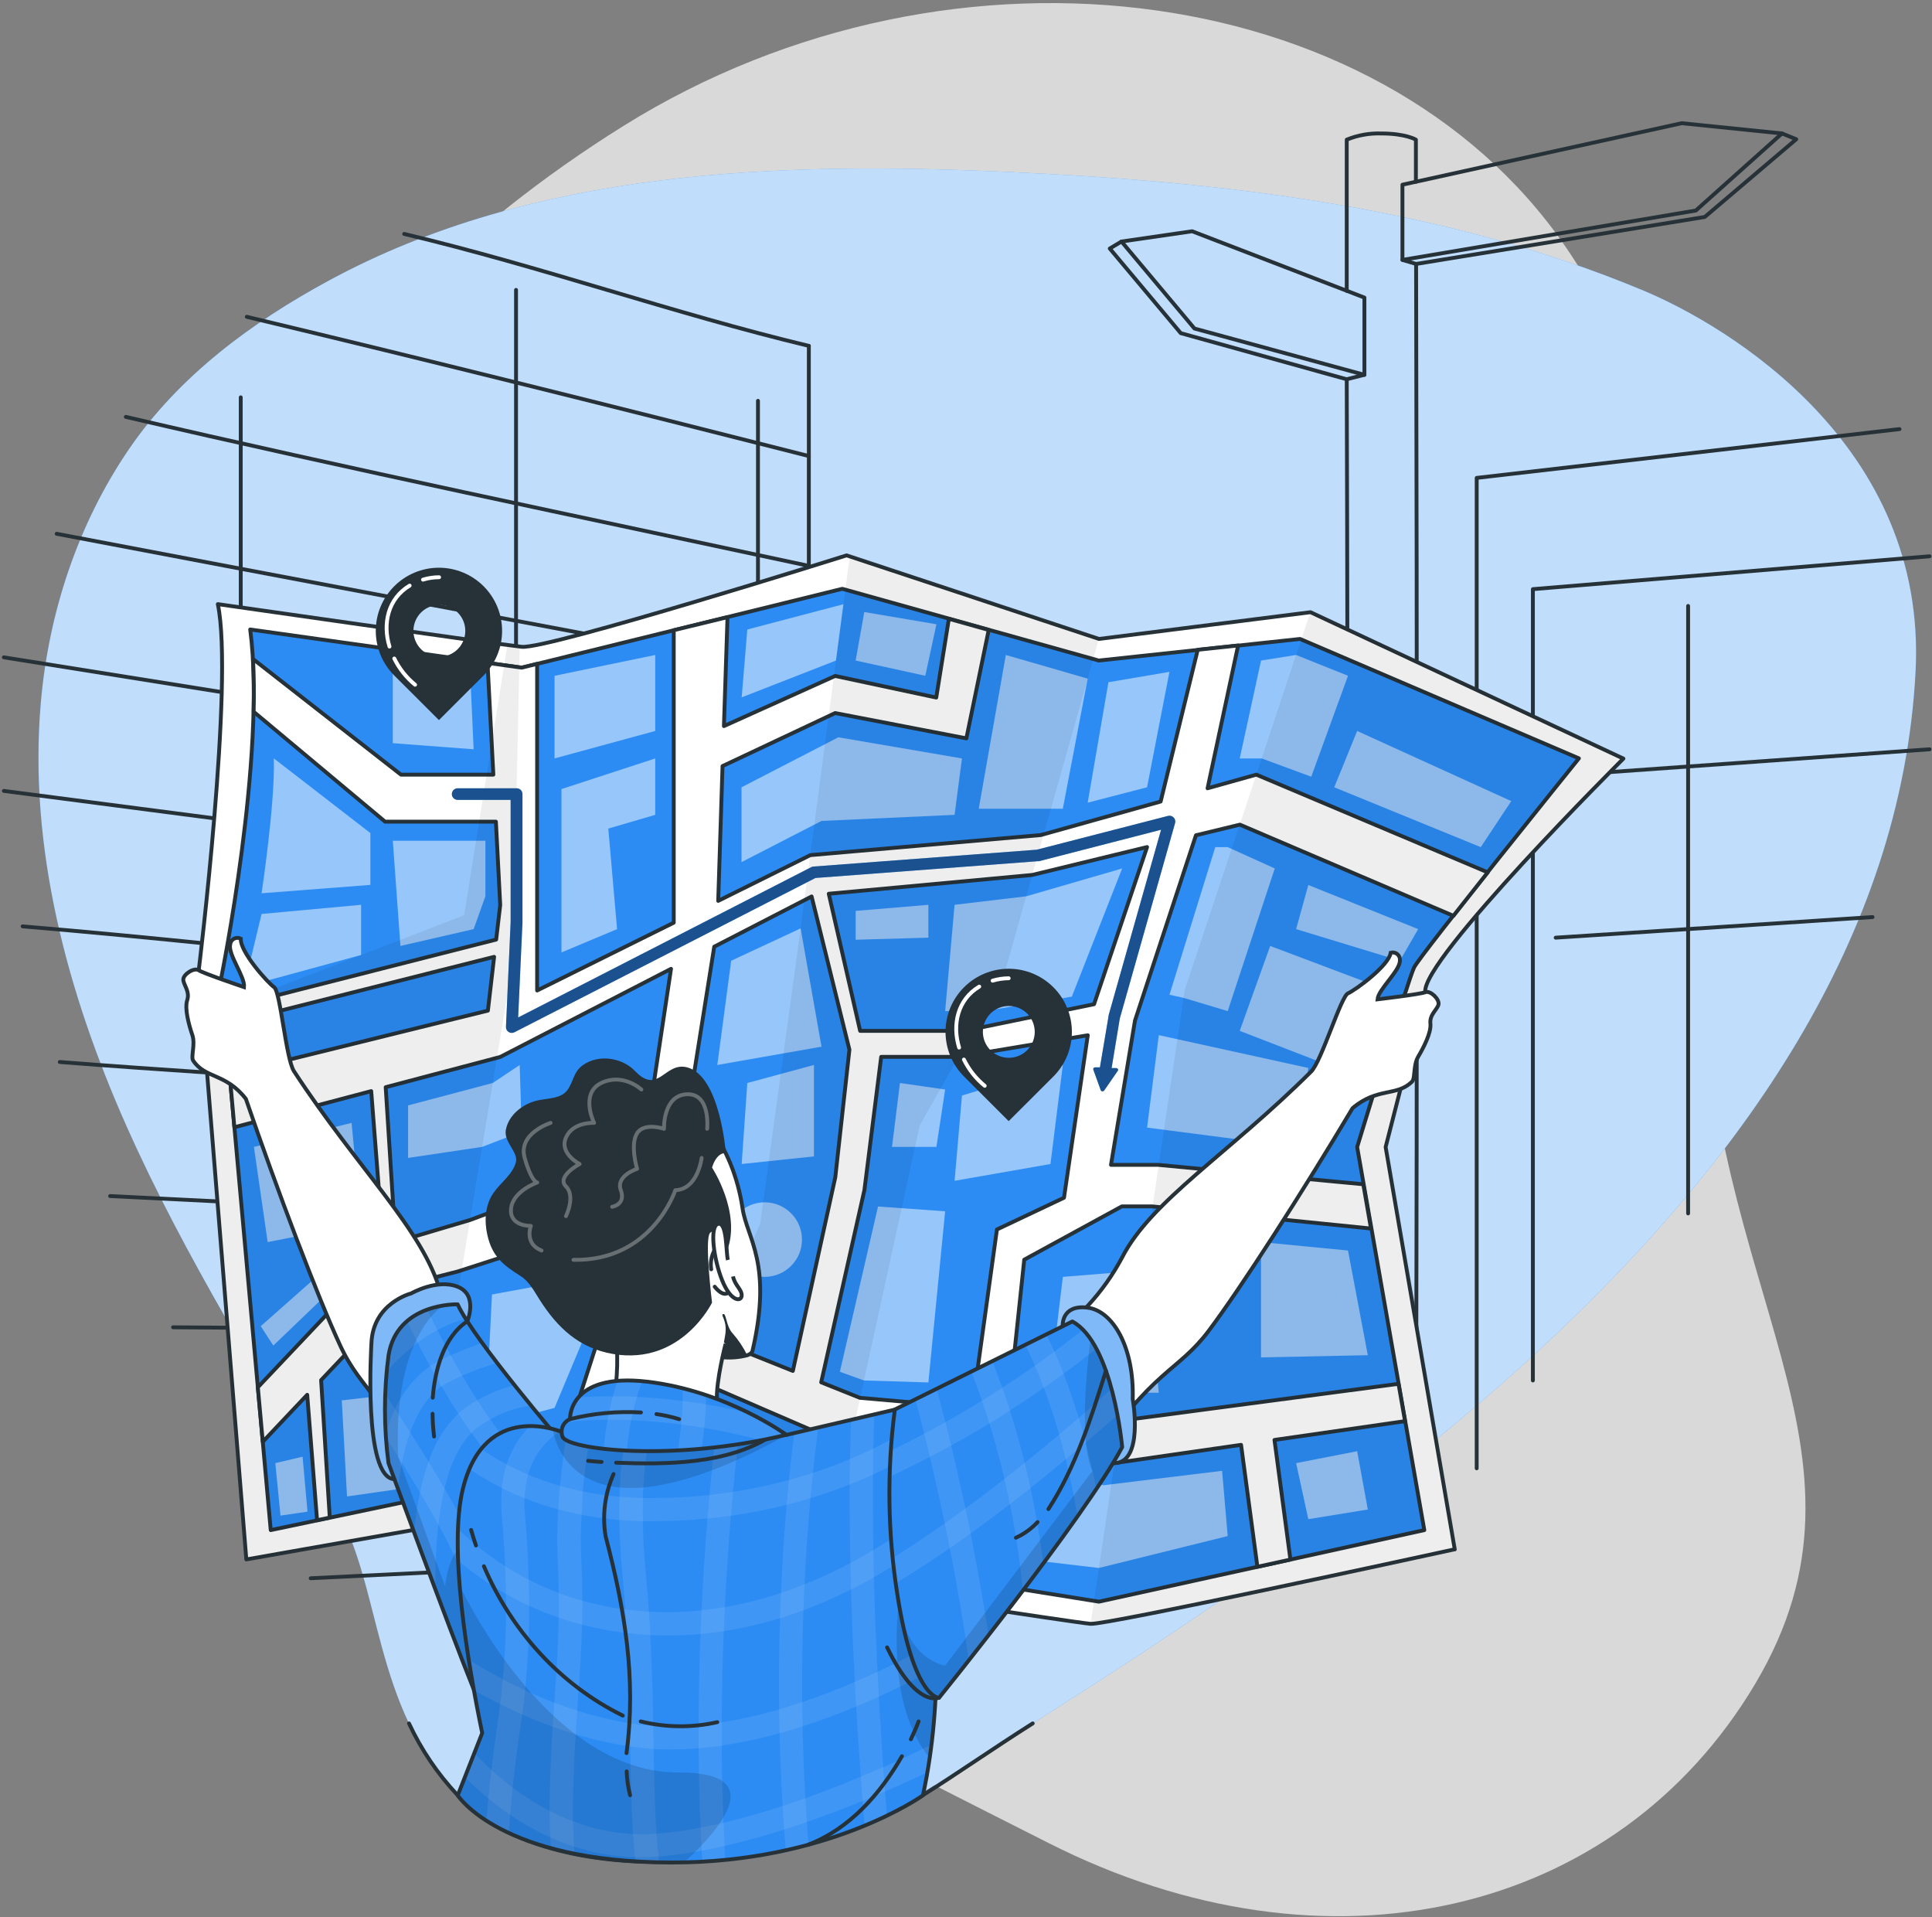 <svg width="501" height="497" viewBox="0 0 501 497" fill="none" xmlns="http://www.w3.org/2000/svg">
<rect x="0" y="0" width="501" height="497" fill="#808080" stroke="none"/>
<path opacity="0.7" d="M52.475 155.282C52.475 155.282 21.229 235.896 65.139 317.07C109.049 398.244 199.491 441.127 271.879 477.795C344.266 514.464 419.433 496.605 455.151 436.547C490.868 376.49 441.881 333.619 441.814 247.977C441.747 162.335 454.646 139.663 408.192 67.311C361.738 -5.04 247.862 -21.062 161.745 32.602C75.629 86.267 52.475 155.282 52.475 155.282Z" fill="white"/>
<path d="M118.676 465.423C145.125 493.313 210.06 483.102 238.179 465.423C329.473 408.03 489.501 312.513 496.741 174.125C499.823 115.299 447.911 84.419 426.214 75.35C374.201 53.596 317.044 47.057 260.582 44.538C201.666 41.907 138.423 43.956 85.402 72.674C65.307 83.524 46.344 97.508 33.367 116.553C20.176 135.901 12.588 158.932 10.582 182.187C7.332 219.695 17.43 257.304 32.705 291.721C47.981 326.139 68.356 358.016 87.049 390.698C99.243 412.027 96.418 441.91 118.676 465.423Z" fill="#2C8CF4"/>
<path opacity="0.7" d="M118.676 465.423C145.125 493.313 210.06 483.102 238.179 465.423C329.473 408.03 489.501 312.513 496.741 174.125C499.823 115.299 447.911 84.419 426.214 75.35C374.201 53.596 317.044 47.057 260.582 44.538C201.666 41.907 138.423 43.956 85.402 72.674C65.307 83.524 46.344 97.508 33.367 116.553C20.176 135.901 12.588 158.932 10.582 182.187C7.332 219.695 17.43 257.304 32.705 291.721C47.981 326.139 68.356 358.016 87.049 390.698C99.243 412.027 96.418 441.91 118.676 465.423Z" fill="white"/>
<path d="M349.231 398.547C349.545 301.855 349.545 194.369 349.231 98.326" stroke="#263238" stroke-linecap="round" stroke-linejoin="round"/>
<path d="M367.219 68.431C367.476 175.335 367.476 269.385 367.219 376.255" stroke="#263238" stroke-linecap="round" stroke-linejoin="round"/>
<path d="M349.231 75.395V36.208C352.073 35.046 355.129 34.5 358.197 34.606C364.54 34.606 367.163 36.208 367.163 36.208V47.113" stroke="#263238" stroke-linecap="round" stroke-linejoin="round"/>
<path d="M462.099 34.596L465.798 36.096L442.072 56.249L367.219 68.431L363.677 67.379" stroke="#263238" stroke-linecap="round" stroke-linejoin="round"/>
<path d="M363.677 47.886L436.087 31.942L462.099 34.595L439.752 54.581L363.677 67.379V47.886Z" stroke="#263238" stroke-linecap="round" stroke-linejoin="round"/>
<path d="M290.819 62.62L287.782 64.434L306.184 86.368L349.22 98.326L353.815 97.172" stroke="#263238" stroke-linecap="round" stroke-linejoin="round"/>
<path d="M353.815 77.153L309.143 59.955L290.819 62.62L309.737 85.17L353.815 97.172V77.153Z" stroke="#263238" stroke-linecap="round" stroke-linejoin="round"/>
<path d="M209.746 89.671V471.413" stroke="#263238" stroke-linecap="round" stroke-linejoin="round"/>
<path d="M104.813 60.65C139.97 68.969 174.712 81.285 209.746 89.671" stroke="#263238" stroke-linecap="round" stroke-linejoin="round"/>
<path d="M63.996 82.135C111.952 93.601 161.263 105.917 209.746 118.233" stroke="#263238" stroke-linecap="round" stroke-linejoin="round"/>
<path d="M32.627 108.078C90.658 121.592 150.056 133.908 209.746 146.705" stroke="#263238" stroke-linecap="round" stroke-linejoin="round"/>
<path d="M14.695 138.386C79.451 150.703 144.453 162.978 209.701 175.212" stroke="#263238" stroke-linecap="round" stroke-linejoin="round"/>
<path d="M1 170.419L209.746 203.729" stroke="#263238" stroke-linecap="round" stroke-linejoin="round"/>
<path d="M1 205.05L209.746 232.246" stroke="#263238" stroke-linecap="round" stroke-linejoin="round"/>
<path d="M5.864 240.162C73.847 245.872 141.09 254.829 209.746 260.764" stroke="#263238" stroke-linecap="round" stroke-linejoin="round"/>
<path d="M15.502 275.33C68.243 279.462 120.917 281.701 174.712 287.299C185.919 287.299 198.247 287.299 209.746 289.27" stroke="#263238" stroke-linecap="round" stroke-linejoin="round"/>
<path d="M28.559 310.084C89.537 313.051 148.935 316.41 209.746 317.787" stroke="#263238" stroke-linecap="round" stroke-linejoin="round"/>
<path d="M44.876 344.11C99.624 344.401 154.539 345.521 209.746 346.304" stroke="#263238" stroke-linecap="round" stroke-linejoin="round"/>
<path d="M63.906 377.151C111.952 376.871 161.264 375.751 209.746 374.822" stroke="#263238" stroke-linecap="round" stroke-linejoin="round"/>
<path d="M80.571 409.172C123.159 407.101 166.867 404.862 209.78 403.328" stroke="#263238" stroke-linecap="round" stroke-linejoin="round"/>
<path d="M196.555 103.913V436.021" stroke="#263238" stroke-linecap="round" stroke-linejoin="round"/>
<path d="M133.817 75.16V281.499" stroke="#263238" stroke-linecap="round" stroke-linejoin="round"/>
<path d="M62.427 103.006V331.032" stroke="#263238" stroke-linecap="round" stroke-linejoin="round"/>
<path d="M492.572 111.246L382.931 123.898V380.666" stroke="#263238" stroke-linecap="round" stroke-linejoin="round"/>
<path d="M500.361 144.22L397.501 152.74V357.893" stroke="#263238" stroke-linecap="round" stroke-linejoin="round"/>
<path d="M500.361 194.257L400.471 201.378" stroke="#263238" stroke-linecap="round" stroke-linejoin="round"/>
<path d="M485.578 237.755L403.418 243.096" stroke="#263238" stroke-linecap="round" stroke-linejoin="round"/>
<path d="M437.757 157.096V314.585" stroke="#263238" stroke-linecap="round" stroke-linejoin="round"/>
<path d="M106.057 446.803C109.242 453.643 113.502 459.929 118.676 465.423C145.125 493.313 211.192 483.102 239.311 465.423C248.557 459.612 257.377 453.398 267.799 446.803" stroke="#263238" stroke-linecap="round" stroke-linejoin="round"/>
<path d="M369.606 257.248L359.318 297.376L377.249 401.693H377.115L376.678 401.783C369.046 403.451 286.829 421.32 282.806 420.985C278.592 420.637 212.536 410.482 212.536 410.482L154.068 417.312L107.188 396.655L63.873 404.291L51.545 251.47C51.545 251.47 60.701 176.745 56.487 156.625C56.487 156.625 128.628 166.971 135.296 167.687C141.965 168.404 219.541 143.985 219.541 143.985L285.002 165.65L339.839 158.719L420.98 196.675C420.98 196.675 368.295 249.074 369.606 257.248Z" fill="white" stroke="#263238" stroke-linecap="round" stroke-linejoin="round"/>
<path d="M64.881 163.198L135.296 173.095L218.42 152.651L284.935 171.248L337.127 165.65L409.436 196.608C409.436 196.608 368.283 247.552 366.703 250.81C365.123 254.068 351.932 297.376 351.932 297.376L369.348 396.688L284.969 415.241L213.993 403.899L157.744 408.848L109.923 388.347L70.205 396.688L57.316 253.777C57.316 253.777 69.151 195.645 64.881 163.198Z" fill="#2C8CF4" stroke="#263238" stroke-linecap="round" stroke-linejoin="round"/>
<path d="M310.129 216.549L321.527 213.794L376.891 237.43C379.603 233.97 382.662 230.107 385.8 226.166L325.786 200.829L313.144 204.367L321.067 167.34L310.589 168.46L300.973 207.804L269.906 216.493L210.127 221.699L186.244 233.556L187.365 198.612L216.571 184.863L250.596 191.424L256.39 163.321L246.057 160.432L242.785 180.843L216.571 175.245L187.724 188.244L188.654 160.007L174.712 163.388V239.21L139.286 256.789V172.11L135.251 173.095L126.42 171.852L127.933 200.829H103.972L65.61 170.856C65.856 175.178 65.89 179.813 65.778 184.527L99.859 213.022H128.594L129.715 234.631L128.662 243.588L58.011 261.547L58.381 265.634L128.135 248.067L126.521 262.006L59.547 278.521L60.779 292.248L96.261 282.876L99.556 325.109L66.865 359.662L68.142 373.791L79.663 361.61L82.219 394.135L85.514 393.441L83.272 357.803L107.132 332.589L118.676 329.644L164.368 314.921L163.359 321.549L137.986 400.383L147.747 404.57L161.084 361.565L180.764 357.926L220.303 375.012L238.649 376.187L235.534 407.347L240.42 408.12L242.549 376.423L288.578 379.367L321.829 374.586L326.066 406.205L334.628 404.324L330.493 373.31L364.35 368.44L362.657 358.766L290.595 368.316L261.456 365.764L265.603 326.576L290.92 312.76H298.765L355.518 318.503L353.523 307.027L300.368 302H288.096L294.327 264.57L310.129 216.549ZM121.848 316.309L102.571 322.019L100.016 281.857L129.715 274.02L174.006 251.179L166.71 299.615L121.848 316.309ZM184.361 346.909L164.379 350.872L172.672 324.247L185.213 245.435L210.463 232.414L220.269 272.139L216.605 305.213L205.599 355.418L184.361 346.909ZM275.913 310.52L258.52 318.75L252.12 364.946L222.982 362.393L212.951 358.374L224.158 308.516L228.507 273.998H248.579L282.077 268.399L275.913 310.52ZM283.702 260.349L250.081 267.257H223.049L214.912 231.709L267.665 226.838L297.454 219.605L283.702 260.349Z" fill="white" stroke="#263238" stroke-linecap="round" stroke-linejoin="round"/>
<path opacity="0.5" d="M297.454 292.337L300.491 268.366L339.268 276.875L336.107 297.342L297.454 292.337Z" fill="white"/>
<path opacity="0.5" d="M321.482 267.257L329.383 245.245L358.589 256.251L351.887 279.014L321.482 267.257Z" fill="white"/>
<path opacity="0.5" d="M315.139 219.628H318.366L330.571 225.148L318.366 262.129L306.924 258.703L303.259 257.897L315.139 219.628Z" fill="white"/>
<path opacity="0.5" d="M339.268 229.436L367.757 240.879L363.016 249.074L336.107 240.879L339.268 229.436Z" fill="white"/>
<path opacity="0.5" d="M321.482 196.63L327.007 171.248L336.107 169.804L349.556 175.2L340.03 201.366L327.186 196.63H321.482Z" fill="white"/>
<path opacity="0.5" d="M345.992 204.109L351.932 189.509L391.897 207.692L383.985 219.628L345.992 204.109Z" fill="white"/>
<path opacity="0.5" d="M260.828 169.804L282.055 175.939L275.611 209.674H272.529H253.802L260.828 169.804Z" fill="white"/>
<path opacity="0.5" d="M287.434 176.869L303.259 174.181L297.454 204.109L282.055 208.095L287.434 176.869Z" fill="white"/>
<path opacity="0.5" d="M249.453 196.63L247.537 211.253L213.03 212.832L192.285 223.513V204.11L217.4 191.144L249.453 196.63Z" fill="white"/>
<path opacity="0.5" d="M193.787 163.198L218.712 156.648L216.784 171.248L192.33 180.798L193.787 163.198Z" fill="white"/>
<path opacity="0.5" d="M221.883 171.248L239.949 175.2L242.83 161.843L224.125 158.674L221.883 171.248Z" fill="white"/>
<path opacity="0.5" d="M143.802 175.2V196.63L169.915 189.509V169.804L143.802 175.2Z" fill="white"/>
<path opacity="0.5" d="M145.596 204.569V246.925L160.019 240.879L157.744 214.813L169.915 211.253V196.63L145.596 204.569Z" fill="white"/>
<path opacity="0.5" d="M101.854 217.971L103.838 245.245L122.823 240.879L125.871 232.369V217.971H101.854Z" fill="white"/>
<path opacity="0.5" d="M71 196.608L96.048 215.978V229.414L67.829 231.586C67.829 231.586 71.392 208.095 71 196.608Z" fill="white"/>
<path opacity="0.5" d="M67.829 236.949L93.639 234.575V247.585L63.29 255.859L67.829 236.949Z" fill="white"/>
<path opacity="0.5" d="M101.854 174.181V192.678L122.823 194.257L121.96 175.2L101.854 174.181Z" fill="white"/>
<path opacity="0.5" d="M189.606 249.074L207.616 240.688L213.03 271.355L186.009 276.103L189.606 249.074Z" fill="white"/>
<path opacity="0.5" d="M193.787 280.771L192.33 301.776L211.068 299.805V276.103L193.787 280.771Z" fill="white"/>
<path opacity="0.5" d="M247.537 234.575L245.094 262.13H255.281L277.942 258.39L290.998 225.148L266.118 232.369L247.537 234.575Z" fill="white"/>
<path opacity="0.5" d="M221.883 236.154V243.633L240.745 243.095V234.575L221.883 236.154Z" fill="white"/>
<path opacity="0.5" d="M249.453 284.018L247.537 306.131L272.406 301.776L275.611 276.103L249.453 284.018Z" fill="white"/>
<path opacity="0.5" d="M227.689 312.793L245.093 314.036L240.745 358.408L224.046 357.892L217.793 355.642L227.689 312.793Z" fill="white"/>
<path opacity="0.5" d="M233.371 280.771L245.093 282.462L242.83 297.342H231.309L233.371 280.771Z" fill="white"/>
<path opacity="0.5" d="M327.007 322.019L349.556 324.203L354.7 351.343L327.007 351.914V322.019Z" fill="white"/>
<path opacity="0.5" d="M275.611 331.033L297.454 329.275L300.491 361.073H272.002L275.611 331.033Z" fill="white"/>
<path opacity="0.5" d="M336.107 379.323L339.268 393.856L354.7 391.348L351.932 376.232L336.107 379.323Z" fill="white"/>
<path opacity="0.5" d="M286.246 385.044L316.909 381.316L318.366 398.233L284.969 406.508L266.073 404.291L272.663 383.477L286.246 385.044Z" fill="white"/>
<path opacity="0.5" d="M127.574 335.6L152.511 331.032L150.829 348.23L143.803 365.002L125.871 369.772L127.574 335.6Z" fill="white"/>
<path opacity="0.5" d="M105.821 286.582V300.197L125.019 297.342L135.296 293.39L134.769 276.103L127.776 280.771L105.821 286.582Z" fill="white"/>
<path opacity="0.5" d="M65.845 297.342L91.173 291.117L93.639 317.261L69.409 322.019L65.845 297.342Z" fill="white"/>
<path opacity="0.5" d="M67.616 343.819L82.073 331.032L85.828 334.503L70.877 348.846L67.616 343.819Z" fill="white"/>
<path opacity="0.5" d="M71.393 379.323L78.464 377.654L79.742 391.907L72.737 392.926L71.393 379.323Z" fill="white"/>
<path opacity="0.5" d="M89.985 387.966L88.629 363.054L105.821 361.073V385.693L89.985 387.966Z" fill="white"/>
<path opacity="0.5" d="M198.292 331.032C203.634 331.032 207.964 326.706 207.964 321.37C207.964 316.033 203.634 311.707 198.292 311.707C192.95 311.707 188.62 316.033 188.62 321.37C188.62 326.706 192.95 331.032 198.292 331.032Z" fill="white"/>
<path opacity="0.1" d="M369.606 257.248L359.318 297.376L377.249 401.693H377.115L376.678 401.783L282.817 420.984L307.215 256.71L339.806 158.674L420.946 196.63C420.946 196.63 368.295 249.074 369.606 257.248Z" fill="black" fill-opacity="0.7"/>
<path opacity="0.1" d="M284.969 165.605L260.134 253.553L238.504 291.755L212.548 410.482L154.079 417.312L197.138 317.272L207.381 242.48L220.359 144.22L284.969 165.605Z" fill="black" fill-opacity="0.7"/>
<path opacity="0.1" d="M134.77 167.654L132.988 249.388L108.444 397.248L107.2 396.7L63.873 404.291L52.553 263.473L120.368 237.273L131.575 167.24L134.77 167.654Z" fill="black" fill-opacity="0.7"/>
<path d="M304.335 211.925C304.152 211.735 303.921 211.598 303.667 211.527C303.413 211.456 303.144 211.454 302.889 211.522L268.853 220.289L210.945 224.655C210.746 224.668 210.551 224.721 210.374 224.812L134.366 263.787L135.487 239.155V205.868C135.487 205.671 135.448 205.476 135.373 205.294C135.297 205.112 135.187 204.946 135.047 204.807C134.908 204.668 134.742 204.557 134.56 204.482C134.378 204.406 134.182 204.367 133.985 204.367H118.676C118.278 204.367 117.896 204.526 117.614 204.807C117.333 205.088 117.174 205.47 117.174 205.868C117.174 206.266 117.333 206.647 117.614 206.929C117.896 207.21 118.278 207.368 118.676 207.368H132.416V239.043L131.206 266.217C131.191 266.479 131.246 266.741 131.366 266.976C131.486 267.21 131.667 267.408 131.889 267.549C132.11 267.69 132.363 267.771 132.624 267.785C132.886 267.798 133.146 267.744 133.38 267.627L211.461 227.622L269.2 223.267C269.286 223.279 269.373 223.279 269.458 223.267L301.085 215.116L287.468 263.261C287.465 263.313 287.465 263.365 287.468 263.417L285.227 276.719H283.949C283.88 276.719 283.812 276.734 283.75 276.764C283.688 276.794 283.633 276.837 283.59 276.891C283.547 276.945 283.517 277.008 283.501 277.075C283.486 277.142 283.486 277.211 283.501 277.279L285.395 282.53C285.418 282.627 285.467 282.715 285.538 282.785C285.609 282.855 285.699 282.903 285.796 282.924C285.894 282.946 285.995 282.939 286.089 282.904C286.182 282.87 286.264 282.81 286.325 282.731L289.867 277.615C290.091 277.301 289.867 276.92 289.385 276.898H288.264L290.382 264.067L304.716 213.403C304.793 213.145 304.799 212.872 304.731 212.611C304.664 212.351 304.527 212.113 304.335 211.925Z" fill="#2C8CF4"/>
<path opacity="0.6" d="M304.335 211.925C304.152 211.735 303.921 211.598 303.667 211.527C303.413 211.456 303.144 211.454 302.889 211.522L268.853 220.289L210.945 224.655C210.746 224.668 210.551 224.721 210.374 224.812L134.366 263.787L135.487 239.155V205.868C135.487 205.671 135.448 205.476 135.373 205.294C135.297 205.112 135.187 204.946 135.047 204.807C134.908 204.668 134.742 204.557 134.56 204.482C134.378 204.406 134.182 204.367 133.985 204.367H118.676C118.278 204.367 117.896 204.526 117.614 204.807C117.333 205.088 117.174 205.47 117.174 205.868C117.174 206.266 117.333 206.647 117.614 206.929C117.896 207.21 118.278 207.368 118.676 207.368H132.416V239.043L131.206 266.217C131.191 266.479 131.246 266.741 131.366 266.976C131.486 267.21 131.667 267.408 131.889 267.549C132.11 267.69 132.363 267.771 132.624 267.785C132.886 267.798 133.146 267.744 133.38 267.627L211.461 227.622L269.2 223.267C269.286 223.279 269.373 223.279 269.458 223.267L301.085 215.116L287.468 263.261C287.465 263.313 287.465 263.365 287.468 263.417L285.227 276.719H283.949C283.88 276.719 283.812 276.734 283.75 276.764C283.688 276.794 283.633 276.837 283.59 276.891C283.547 276.945 283.517 277.008 283.501 277.075C283.486 277.142 283.486 277.211 283.501 277.279L285.395 282.53C285.418 282.627 285.467 282.715 285.538 282.785C285.609 282.855 285.699 282.903 285.796 282.924C285.894 282.946 285.995 282.939 286.089 282.904C286.182 282.87 286.264 282.81 286.325 282.731L289.867 277.615C290.091 277.301 289.867 276.92 289.385 276.898H288.264L290.382 264.067L304.716 213.403C304.793 213.145 304.799 212.872 304.731 212.611C304.664 212.351 304.527 212.113 304.335 211.925Z" fill="black" fill-opacity="0.7"/>
<path d="M125.4 151.979C123.88 150.459 122.074 149.253 120.087 148.43C118.099 147.607 115.969 147.183 113.818 147.183C111.666 147.183 109.536 147.607 107.549 148.43C105.561 149.253 103.756 150.459 102.235 151.979C99.167 155.05 97.444 159.212 97.444 163.551C97.444 167.89 99.167 172.051 102.235 175.122L113.823 186.688L125.4 175.122C126.922 173.603 128.129 171.799 128.953 169.814C129.777 167.828 130.201 165.7 130.201 163.551C130.201 161.401 129.777 159.273 128.953 157.288C128.129 155.302 126.922 153.498 125.4 151.979ZM118.676 168.315C117.734 169.25 116.536 169.886 115.233 170.142C113.929 170.398 112.579 170.263 111.353 169.753C110.126 169.244 109.078 168.383 108.341 167.279C107.604 166.175 107.211 164.878 107.211 163.551C107.211 162.224 107.604 160.926 108.341 159.823C109.078 158.719 110.126 157.858 111.353 157.348C112.579 156.838 113.929 156.703 115.233 156.959C116.536 157.215 117.734 157.851 118.676 158.787C119.305 159.411 119.803 160.153 120.144 160.971C120.484 161.788 120.659 162.665 120.659 163.551C120.659 164.436 120.484 165.313 120.144 166.131C119.803 166.948 119.305 167.69 118.676 168.315Z" fill="#263238"/>
<path d="M102.246 170.722C103.535 173.347 105.374 175.664 107.637 177.518" stroke="white" stroke-linecap="round" stroke-linejoin="round"/>
<path d="M106.225 151.823C100.621 155.181 99.164 161.664 101.002 167.632" stroke="white" stroke-linecap="round" stroke-linejoin="round"/>
<path d="M113.868 149.65C112.452 149.657 111.044 149.868 109.688 150.277" stroke="white" stroke-linecap="round" stroke-linejoin="round"/>
<path d="M273.157 255.949C271.636 254.429 269.83 253.223 267.843 252.4C265.855 251.577 263.725 251.154 261.574 251.154C259.423 251.154 257.292 251.577 255.305 252.4C253.317 253.223 251.512 254.429 249.991 255.949C248.469 257.469 247.262 259.272 246.438 261.258C245.615 263.243 245.191 265.372 245.191 267.521C245.191 269.67 245.615 271.798 246.438 273.784C247.262 275.769 248.469 277.573 249.991 279.092L261.568 290.658L273.157 279.092C274.678 277.573 275.886 275.769 276.709 273.784C277.533 271.798 277.957 269.67 277.957 267.521C277.957 265.372 277.533 263.243 276.709 261.258C275.886 259.272 274.678 257.469 273.157 255.949ZM266.343 272.285C265.401 273.221 264.202 273.856 262.899 274.113C261.596 274.369 260.246 274.233 259.019 273.724C257.793 273.214 256.745 272.353 256.008 271.249C255.271 270.145 254.877 268.848 254.877 267.521C254.877 266.194 255.271 264.897 256.008 263.793C256.745 262.689 257.793 261.828 259.019 261.318C260.246 260.809 261.596 260.673 262.899 260.929C264.202 261.185 265.401 261.821 266.343 262.757C266.971 263.381 267.47 264.123 267.81 264.941C268.151 265.759 268.326 266.635 268.326 267.521C268.326 268.406 268.151 269.283 267.81 270.101C267.47 270.918 266.971 271.661 266.343 272.285Z" fill="#263238"/>
<path d="M249.958 274.692C251.246 277.321 253.084 279.642 255.348 281.5" stroke="white" stroke-linecap="round" stroke-linejoin="round"/>
<path d="M253.936 255.781C248.333 259.14 246.876 265.612 248.714 271.591" stroke="white" stroke-linecap="round" stroke-linejoin="round"/>
<path d="M261.568 253.62C260.156 253.632 258.752 253.843 257.399 254.247" stroke="white" stroke-linecap="round" stroke-linejoin="round"/>
<path d="M369.606 257.236C368.283 257.774 357.211 259.084 357.211 259.084C357.468 256.453 363.016 251.705 363.016 249.074C363.058 248.764 363.023 248.448 362.914 248.155C362.805 247.862 362.624 247.601 362.389 247.394C362.153 247.188 361.87 247.043 361.565 246.973C361.26 246.903 360.942 246.909 360.64 246.992C360.113 250.418 351.405 256.732 349.556 257.527C347.707 258.322 342.697 275.184 339.985 277.827C318.691 299.033 298.518 311.293 290.998 325.971C286.18 335.051 279.091 342.731 270.422 348.263C270.422 348.263 266.073 404.178 282.682 379.333C299.292 354.489 305.243 355.944 313.547 344.882C321.852 333.82 338.08 308.572 350.744 287.299C357.211 281.812 362.22 284.354 366.176 280.402C367.017 279.562 366.445 276.181 367.757 273.964C369.068 271.747 371.186 267.75 370.928 265.376C370.67 263.002 372.777 261.692 373.035 260.371C373.293 259.05 370.928 256.71 369.606 257.236Z" fill="white" stroke="#263238" stroke-miterlimit="10"/>
<path d="M114.193 334.973C109.889 319.041 92.675 302.884 76.245 277.737C74.15 274.591 72.726 257.068 71.101 255.949C69.476 254.829 62.247 246.812 62.438 243.353C62.158 243.209 61.846 243.137 61.531 243.143C61.217 243.15 60.908 243.235 60.635 243.391C60.361 243.546 60.13 243.768 59.964 244.035C59.797 244.302 59.7 244.606 59.681 244.92C59.132 247.495 63.57 253.284 63.29 255.915C63.29 255.915 52.721 252.343 51.533 251.548C50.345 250.754 47.544 252.59 47.532 253.933C47.521 255.277 49.303 257.001 48.552 259.274C47.801 261.547 49.045 265.891 49.875 268.332C50.704 270.773 49.449 273.93 50.087 274.949C53.147 279.64 58.571 278.185 63.76 284.891C71.762 308.225 82.398 336.317 88.237 348.868C94.076 361.419 100.184 361.184 111.301 388.962C122.419 416.741 129.737 361.094 129.737 361.094C122.383 353.876 117.028 344.876 114.193 334.973Z" fill="white" stroke="#263238" stroke-miterlimit="10"/>
<path d="M121.186 342.553C121.186 342.553 124.055 335.746 118.698 333.596C113.341 331.446 106.606 335.331 106.606 335.331C106.606 335.331 96.71 337.806 96.317 348.263C96.317 348.263 94.076 383.353 102.325 383.487C110.573 383.622 121.186 342.553 121.186 342.553Z" fill="#80B9F8" stroke="#263238" stroke-linecap="round" stroke-linejoin="round"/>
<path d="M275.577 343.774C275.577 343.774 275.14 338.265 281.864 338.993C288.589 339.721 294.125 349.293 293.733 362.696C293.733 362.696 296.815 379.793 288.544 379.322C280.273 378.852 275.577 343.774 275.577 343.774Z" fill="#80B9F8" stroke="#263238" stroke-linecap="round" stroke-linejoin="round"/>
<path d="M145.786 374.06C145.786 374.06 122.867 347.379 118.676 338.153C118.676 338.153 102.896 337.638 100.744 351.466C99.522 360.711 99.522 370.077 100.744 379.322C100.744 379.322 116.3 421.734 122.766 437.79L145.786 374.06Z" fill="#2C8CF4"/>
<g opacity="0.3">
<path opacity="0.3" d="M137.728 364.398C134.005 364.892 130.412 366.101 127.149 367.958C126.286 368.428 125.411 368.955 124.537 369.548C123.723 370.095 122.971 370.729 122.296 371.44C118.934 374.799 116.692 379.871 115.291 385.839C114.564 388.923 114.025 392.049 113.677 395.199C113.065 400.712 112.811 406.258 112.915 411.803C111.01 406.754 109.127 401.727 107.424 397.125C107.726 393.687 108.228 390.271 108.926 386.891C109.476 384.179 110.225 381.511 111.167 378.908C112.68 374.179 115.336 369.895 118.9 366.435C119.626 365.762 120.406 365.148 121.231 364.599C122.105 364.017 122.979 363.479 123.831 362.987C126.854 361.245 130.111 359.944 133.503 359.124L137.728 364.398Z" fill="white"/>
</g>
<g opacity="0.3">
<path opacity="0.3" d="M128.919 353.358C125.825 354.245 122.795 355.345 119.853 356.65C118.833 357.098 117.79 357.59 116.703 358.116C115.921 358.494 115.171 358.936 114.462 359.438C110.73 362.125 108.141 366.447 106.337 371.384C105.432 373.964 104.716 376.605 104.196 379.289C103.759 381.528 103.434 383.767 103.176 385.94L100.755 379.356C100.755 379.356 100.374 376.803 100.094 372.817C100.094 372.414 100.094 372 100.016 371.575C100.679 369.45 101.488 367.374 102.437 365.36C104.414 360.892 107.542 357.029 111.503 354.164C112.304 353.62 113.143 353.134 114.014 352.709C114.977 352.227 115.93 351.79 116.849 351.376C119.519 350.169 122.254 349.111 125.042 348.208C126.286 349.876 127.574 351.589 128.919 353.358Z" fill="white"/>
</g>
<g opacity="0.3">
<path opacity="0.3" d="M120.783 341.915C118.224 342.582 115.756 343.556 113.431 344.815C111.643 345.762 109.934 346.852 108.32 348.073C105.397 350.27 102.712 352.765 100.307 355.519C100.431 354.175 100.599 352.82 100.8 351.477C101.234 348.087 102.863 344.963 105.395 342.665L105.541 342.576C106.74 341.715 107.982 340.915 109.262 340.179C109.733 339.9 110.214 339.642 110.696 339.385L110.786 339.564C111.665 339.245 112.563 338.983 113.476 338.78C115.177 338.386 116.918 338.187 118.665 338.187C119.292 339.472 120 340.717 120.783 341.915Z" fill="white"/>
</g>
<g opacity="0.3">
<path opacity="0.3" d="M134.545 377.318L130.062 381.327C127.256 378.188 124.636 374.886 122.217 371.44C121.041 369.794 119.909 368.081 118.799 366.413C117.309 364.106 115.863 361.766 114.484 359.415C113.468 357.668 112.482 355.922 111.526 354.175C110.405 352.126 109.284 350.077 108.298 348.073C107.312 346.069 106.415 344.334 105.552 342.542C106.682 341.582 107.938 340.78 109.284 340.157C109.755 339.877 110.237 339.62 110.719 339.362L110.808 339.541C111.638 341.255 112.501 343.024 113.42 344.826C114.54 346.976 115.661 349.182 116.883 351.398C117.839 353.145 118.825 354.892 119.841 356.638C121.097 358.766 122.397 360.878 123.741 362.976C124.84 364.677 125.96 366.342 127.104 367.969C129.403 371.225 131.888 374.347 134.545 377.318Z" fill="white"/>
</g>
<g opacity="0.3">
<path opacity="0.3" d="M128.762 414.367L122.991 416.058C121.276 410.224 117.835 402.913 113.621 395.199C112.131 392.456 110.528 389.668 108.869 386.88C107.368 384.327 105.81 381.785 104.241 379.277C102.885 377.038 101.518 374.911 100.139 372.806C100.139 372.403 100.139 371.989 100.061 371.563C99.892 368.686 99.803 365.226 99.926 361.486L102.481 365.349C103.759 367.297 105.07 369.324 106.381 371.373C107.951 373.836 109.531 376.355 111.089 378.897C112.501 381.203 113.89 383.532 115.235 385.85C121.242 396.184 126.431 406.462 128.762 414.367Z" fill="white"/>
</g>
<path opacity="0.2" d="M128.292 422.619L122.823 437.79C116.356 421.734 100.8 379.334 100.8 379.334C99.578 370.088 99.578 360.722 100.8 351.477C102.112 342.878 108.645 339.821 113.509 338.747C113.797 338.794 114.081 338.858 114.361 338.937C114.361 338.937 101.876 346.92 103.243 377.654L115.403 411.243C115.403 411.243 116.681 399.543 121.545 401.234C123.641 401.984 126.622 411.691 128.292 422.619Z" fill="black" fill-opacity="0.7"/>
<path d="M145.786 374.06C145.786 374.06 122.867 347.379 118.676 338.153C118.676 338.153 102.896 337.638 100.744 351.466C99.522 360.711 99.522 370.077 100.744 379.322C100.744 379.322 116.3 421.734 122.766 437.79L145.786 374.06Z" stroke="#263238" stroke-linecap="round" stroke-linejoin="round"/>
<path d="M195.132 350.234C195.019 350.693 194.56 351.074 193.787 351.354C191.593 351.923 189.315 352.09 187.062 351.846C172.773 351.063 143.78 342.587 136.865 325.725C129.48 307.732 148.431 284.242 168.716 283.738C180.372 283.458 190.2 297.174 192.565 313.342C193.764 321.134 200.388 327.606 195.132 350.234Z" fill="white" stroke="#263238" stroke-miterlimit="10"/>
<path d="M185.224 324.247C184.451 325.729 184.172 327.42 184.429 329.073" stroke="#263238" stroke-linecap="round" stroke-linejoin="round"/>
<path d="M185.336 333.585C185.336 333.585 187.41 336.384 188.9 335.085" stroke="#263238" stroke-linecap="round" stroke-linejoin="round"/>
<path d="M193.764 351.353C191.571 351.922 189.293 352.089 187.04 351.846C187.331 349.73 187.892 347.278 188.071 346.046C188.654 342.161 186.704 340.952 187.533 340.672C188.362 340.392 188.284 343.852 189.931 345.61C191.464 347.342 192.753 349.274 193.764 351.353Z" fill="#263238"/>
<path d="M188.161 348.398C188.161 348.398 185.617 358.139 185.919 363.076C186.261 366.863 186.947 370.611 187.97 374.273L157.195 376.053C157.195 376.053 161.801 353.918 159.336 346.17C156.87 338.422 179.016 341.243 179.016 341.243" fill="white"/>
<path d="M188.161 348.398C188.161 348.398 185.617 358.139 185.919 363.076C186.261 366.863 186.947 370.611 187.97 374.273L157.195 376.053C157.195 376.053 161.801 353.918 159.336 346.17C156.87 338.422 179.016 341.243 179.016 341.243" stroke="#263238" stroke-miterlimit="10"/>
<path d="M184.642 302.705C185.93 298.518 188.228 298.943 188.228 298.943C188.228 298.943 186.737 278.845 178.141 276.707C172.336 275.251 170.745 283.985 164.693 277.692C161.331 274.165 155.189 273.214 151.076 276.192C148.644 277.983 148.722 280.48 147.097 282.652C145.472 284.824 142.121 284.735 139.656 285.239C135.845 286.011 131.979 288.844 131.183 292.852C130.533 296.121 134.545 298.708 133.761 301.395C132.831 304.608 129.838 306.557 127.989 309.232C125.748 312.435 125.546 316.6 126.409 320.317C127.698 325.848 130.556 328.009 135.005 330.83C137.246 332.241 138.557 334.805 139.936 336.966C144.553 344.221 150.157 349.528 158.988 351.029C176.707 354.052 184.642 337.716 184.642 337.716C184.642 337.716 182.647 321.526 184.092 319.679C185.538 317.831 188.575 324.157 188.575 324.157C192.263 314.304 184.642 302.705 184.642 302.705Z" fill="#263238"/>
<path d="M188.755 326.654C188.217 324.684 188.598 316.577 186.143 317.316C183.992 317.977 185.023 326.341 187.264 331.928C189.506 337.515 192.251 337.526 192.33 335.902C192.408 334.279 190.548 333.26 190.088 330.92" fill="white"/>
<path d="M188.755 326.654C188.217 324.684 188.598 316.577 186.143 317.316C183.992 317.977 185.023 326.341 187.264 331.928C189.506 337.515 192.251 337.526 192.33 335.902C192.408 334.279 190.548 333.26 190.088 330.92" stroke="#263238" stroke-miterlimit="10"/>
<path opacity="0.3" d="M183.375 292.65C183.375 292.65 184.35 283.413 178.108 283.693C171.865 283.973 172.19 292.65 172.19 292.65C172.19 292.65 166.945 290.87 165.152 293.893C163.359 296.916 165.208 303.03 165.208 303.03C165.208 303.03 159.605 304.81 160.983 308.561C162.362 312.311 158.742 312.871 158.742 312.871" stroke="white" stroke-linecap="round" stroke-linejoin="round"/>
<path opacity="0.3" d="M181.952 300.197C181.952 300.197 180.966 308.37 175.127 308.561C175.127 308.561 169.12 327.013 148.711 326.621" stroke="white" stroke-linecap="round" stroke-linejoin="round"/>
<path opacity="0.3" d="M166.318 282.462C166.318 282.462 161.611 278.062 155.951 280.76C150.291 283.458 154.057 291.117 154.057 291.117C154.057 291.117 148.565 290.781 146.761 294.924C144.957 299.066 150.303 301.776 150.303 301.776C150.303 301.776 144.206 305.011 146.761 307.575C149.316 310.139 146.761 315.29 146.761 315.29" stroke="white" stroke-linecap="round" stroke-linejoin="round"/>
<path opacity="0.3" d="M142.783 291.117C142.783 291.117 134.243 293.804 136.058 300.197C137.874 306.59 139.308 306.568 139.308 306.568C139.308 306.568 132.909 308.807 132.517 313.409C132.124 318.011 137.661 317.82 137.661 317.82C137.661 317.82 135.879 322.455 140.429 324.202" stroke="white" stroke-linecap="round" stroke-linejoin="round"/>
<path d="M145.786 371.272C145.786 371.272 166.396 356.717 203.907 372.011L232.048 365.45C232.048 365.45 250.249 414.837 239.333 465.457C239.333 465.457 214.912 482.957 174.028 482.867C129.681 482.755 118.698 465.457 118.698 465.457L125.042 449.3C121.22 430.848 116.277 401.267 120.043 385.951C125.77 362.662 145.786 371.272 145.786 371.272Z" fill="#2C8CF4"/>
<g opacity="0.3">
<path opacity="0.3" d="M230.008 470.685C228.305 471.514 226.355 472.387 224.203 473.283C224.024 471.144 223.844 469.028 223.688 466.934C223.531 464.841 223.363 462.68 223.217 460.586C222.746 454.249 222.354 448.18 222.018 442.414C221.891 440.22 221.775 438.066 221.67 435.954C221.222 427.31 220.897 419.361 220.695 412.106C220.628 409.754 220.568 407.481 220.516 405.287C220.359 397.584 220.303 390.776 220.348 384.865C220.348 382.536 220.348 380.386 220.415 378.281C220.482 374.385 220.572 370.981 220.684 368.07L226.725 366.659C226.635 369.19 226.534 372.157 226.467 375.56C226.467 377.654 226.389 379.893 226.366 382.278C226.366 387.876 226.366 394.449 226.467 401.894C226.467 404.134 226.516 406.474 226.613 408.915C226.799 416.274 227.113 424.407 227.554 433.312C227.666 435.439 227.767 437.622 227.89 439.839C228.227 445.616 228.6 451.692 229.011 458.067C229.168 460.164 229.329 462.292 229.493 464.449C229.683 466.52 229.84 468.58 230.008 470.685Z" fill="white"/>
</g>
<g opacity="0.3">
<path opacity="0.3" d="M212.2 370.052C211.752 373.355 211.281 377.307 210.811 381.853C210.586 383.913 210.362 386.107 210.161 388.414C209.567 394.997 209.04 402.521 208.614 410.807C208.513 412.979 208.412 415.207 208.345 417.525C208.076 424.925 207.941 432.853 208.031 441.216C208.031 443.321 208.031 445.449 208.121 447.598C208.24 453.57 208.479 459.765 208.838 466.184C208.961 468.244 209.085 470.327 209.242 472.432C209.361 474.358 209.507 476.295 209.679 478.243C207.785 478.758 205.812 479.251 203.761 479.698C203.615 477.918 203.47 476.149 203.358 474.391C203.201 472.309 203.066 470.237 202.943 468.188C202.551 461.739 202.304 455.458 202.17 449.367C202.103 447.251 202.069 445.169 202.046 443.097C201.946 434.823 202.046 426.963 202.271 419.585C202.338 417.345 202.42 415.177 202.517 413.08C202.876 404.649 203.403 396.957 203.985 390.161C204.187 387.921 204.378 385.783 204.579 383.745C205.05 379.121 205.521 375.023 205.958 371.53L212.2 370.052Z" fill="white"/>
</g>
<g opacity="0.3">
<path opacity="0.3" d="M192.117 367.913C191.512 372.683 190.794 379.11 190.077 386.746C189.883 388.724 189.7 390.784 189.528 392.926C188.945 400.036 188.407 408.03 187.959 416.674C187.858 418.712 187.757 420.772 187.679 422.877C187.376 430.333 187.197 438.216 187.163 446.389C187.163 448.404 187.163 450.442 187.163 452.502C187.163 458.996 187.343 465.669 187.623 472.443C187.701 474.47 187.791 476.496 187.903 478.545C187.903 479.732 188.026 480.908 188.105 482.095C186.155 482.285 184.16 482.453 182.12 482.554C182.064 481.624 182.008 480.695 181.963 479.777C181.851 477.75 181.75 475.735 181.672 473.72C181.369 466.744 181.212 459.881 181.167 453.185C181.167 451.159 181.167 449.155 181.167 447.15C181.167 438.966 181.369 431.084 181.66 423.638C181.739 421.567 181.817 419.54 181.918 417.536C182.333 408.881 182.871 400.842 183.465 393.665C183.633 391.56 183.812 389.522 183.992 387.574C184.787 378.863 185.605 371.698 186.233 366.536C188.161 366.939 190.088 367.398 192.117 367.913Z" fill="white"/>
</g>
<g opacity="0.3">
<path opacity="0.3" d="M170.868 482.789C168.772 482.789 166.744 482.665 164.794 482.531C164.794 482.195 164.715 481.848 164.682 481.49C164.48 479.542 164.312 477.537 164.177 475.466C163.706 468.479 163.561 460.911 163.415 452.771C163.415 452.435 163.415 452.121 163.415 451.786C163.415 450.117 163.359 448.427 163.325 446.68C163.191 439.391 162.989 431.621 162.53 423.414C162.418 421.421 162.294 419.383 162.149 417.334C161.947 414.434 161.712 411.501 161.431 408.511C160.927 403.204 160.669 398.435 160.613 394.023C160.613 391.896 160.613 389.892 160.681 387.999C160.788 380.356 161.918 372.76 164.043 365.416C166.19 365.172 168.348 365.037 170.509 365.013C168.907 369.402 167.069 376.825 166.71 388.324C166.654 390.216 166.632 392.209 166.71 394.325C166.755 398.423 167.009 402.962 167.472 407.94C167.793 411.322 168.066 414.643 168.29 417.905C168.425 419.943 168.548 421.947 168.649 423.929C169.086 432.225 169.276 440.063 169.411 447.441C169.411 448.897 169.411 450.319 169.489 451.73C169.489 452.312 169.489 452.849 169.489 453.465C169.635 461.303 169.781 468.703 170.251 475.421C170.386 477.481 170.554 479.474 170.778 481.4C170.745 481.848 170.812 482.318 170.868 482.789Z" fill="white"/>
</g>
<g opacity="0.3">
<path opacity="0.3" d="M150.818 392.691C150.585 396.583 150.559 400.485 150.74 404.38C150.93 408.108 151.009 411.646 151.009 415.061C151.009 417.178 151.009 419.226 150.93 421.264C150.751 428.206 150.303 434.79 149.81 441.575C149.81 442.179 149.731 442.795 149.686 443.411C149.541 445.449 149.406 447.509 149.283 449.602C148.924 455.201 148.644 461.034 148.577 467.315C148.577 468.995 148.577 470.674 148.577 472.197C148.622 474.496 148.707 476.672 148.834 478.724C148.834 479.34 148.902 479.956 148.958 480.549C146.776 480.124 144.736 479.646 142.839 479.116C142.783 478.221 142.738 477.302 142.693 476.351C142.592 474.179 142.547 471.872 142.536 469.51C142.536 468.771 142.536 468.009 142.536 467.27C142.603 460.25 142.939 453.835 143.332 447.665C143.477 445.538 143.612 443.456 143.758 441.384C143.758 441.317 143.758 441.239 143.758 441.16C144.262 433.916 144.744 426.93 144.878 419.484C144.878 417.401 144.878 415.285 144.878 413.113C144.878 410.404 144.777 407.605 144.632 404.694C144.421 400.242 144.463 395.783 144.755 391.336C144.867 389.287 145.035 387.249 145.215 385.223C145.708 379.994 146.414 374.911 147.165 370.354C148.963 369.396 150.837 368.587 152.768 367.936H152.824C153.116 367.824 153.418 367.723 153.732 367.633C152.735 373.232 151.726 379.849 151.11 386.667C151.065 388.649 150.919 390.676 150.818 392.691Z" fill="white"/>
</g>
<g opacity="0.3">
<path opacity="0.3" d="M143.332 370.432C144.183 370.645 144.867 370.88 145.282 371.026C141.231 373.61 138.278 377.597 136.988 382.222C136.417 384.208 136.097 386.258 136.036 388.324C135.976 389.758 136.01 391.194 136.137 392.624C136.645 398.468 136.966 404.111 137.101 409.553C137.179 411.792 137.213 414.031 137.213 416.271C137.245 423.547 136.897 430.819 136.17 438.059C135.969 440.186 135.722 442.287 135.431 444.362C135.274 445.56 135.106 446.759 134.915 447.945C134.209 452.424 133.514 457.843 132.943 463.363C132.707 465.703 132.483 468.054 132.293 470.383C132.166 471.973 132.054 473.54 131.956 475.086C129.952 474.168 128.016 473.11 126.162 471.917C126.308 469.98 126.487 468.043 126.667 466.173C126.913 463.576 127.182 461.09 127.451 458.817C128.236 452.043 128.975 447.15 128.998 447.016C129.267 445.262 129.513 443.482 129.737 441.675C130.006 439.548 130.23 437.395 130.41 435.215C131.066 427.886 131.324 420.526 131.183 413.169C131.183 410.818 131.082 408.444 130.981 406.015C130.81 401.842 130.533 397.543 130.152 393.116C129.915 390.644 129.915 388.154 130.152 385.682C130.358 383.609 130.782 381.564 131.418 379.58C132.614 375.825 134.693 372.412 137.482 369.626C139.458 369.646 141.424 369.916 143.332 370.432Z" fill="white"/>
</g>
<g opacity="0.3">
<path opacity="0.3" d="M235.713 377.553C233.146 379.009 230.02 380.655 226.355 382.312C224.494 383.163 222.492 384.014 220.348 384.865C217.232 386.096 213.825 387.294 210.16 388.414C208.18 389.019 206.122 389.59 203.985 390.127C199.22 391.33 194.394 392.279 189.528 392.971C187.555 393.251 185.516 393.486 183.454 393.687C179.06 394.124 174.488 394.359 169.691 394.359C168.817 394.359 167.954 394.359 167.091 394.359H166.62C164.558 394.359 162.541 394.214 160.591 394.057C157.312 393.785 154.05 393.34 150.818 392.725C148.756 392.321 146.772 391.866 144.867 391.359C141.851 390.556 138.886 389.569 135.991 388.403C133.944 387.589 131.997 386.716 130.152 385.783C127.244 384.32 124.436 382.667 121.747 380.834C122.519 378.98 123.541 377.24 124.784 375.661C126.917 377.125 129.132 378.467 131.418 379.681C133.144 380.599 134.994 381.483 136.944 382.301C139.673 383.457 142.473 384.441 145.327 385.245C147.209 385.794 149.182 386.264 151.244 386.678C154.353 387.314 157.496 387.766 160.658 388.033C162.597 388.212 164.592 388.313 166.654 388.358H167.192C168.01 388.358 168.817 388.358 169.624 388.358C174.42 388.358 179.212 388.1 183.98 387.585C186.065 387.361 188.097 387.093 190.077 386.779C194.966 386.029 199.808 385.001 204.579 383.7C206.742 383.118 208.816 382.491 210.81 381.842C214.285 380.722 217.535 379.49 220.415 378.27C222.656 377.363 224.607 376.445 226.456 375.549C229.426 374.116 231.958 372.75 234.021 371.541C234.536 373.243 235.108 375.258 235.713 377.553Z" fill="white"/>
</g>
<g opacity="0.3">
<path opacity="0.3" d="M240.353 399.957C235.96 403.226 231.368 406.218 226.601 408.915C224.73 410.034 222.769 411.042 220.695 412.072C216.691 414.098 212.575 415.896 208.367 417.457C206.395 418.196 204.378 418.891 202.293 419.518C197.524 420.985 192.654 422.108 187.724 422.877C185.751 423.179 183.734 423.436 181.694 423.616C178.93 423.869 176.105 424 173.221 424.007C171.697 424.007 170.151 424.007 168.604 423.884C166.598 423.783 164.592 423.616 162.552 423.369C162.16 423.369 161.768 423.28 161.375 423.235C157.871 422.774 154.398 422.101 150.975 421.219C148.913 420.682 146.926 420.085 145.013 419.428C142.346 418.518 139.727 417.472 137.168 416.293C135.061 415.319 133.055 414.278 131.138 413.192C126.779 410.709 122.653 407.838 118.81 404.615C118.698 401.76 118.676 399.017 118.81 396.419C122.543 400.02 126.623 403.242 130.993 406.037C132.928 407.284 134.967 408.456 137.112 409.553C139.686 410.875 142.335 412.045 145.046 413.057C146.974 413.785 148.991 414.434 151.065 415.017C154.703 416.034 158.412 416.782 162.16 417.256C164.2 417.525 166.217 417.715 168.234 417.827C172.805 418.073 177.388 417.957 181.941 417.48C183.992 417.267 186.02 416.987 187.993 416.64C192.935 415.787 197.806 414.56 202.562 412.968C204.647 412.274 206.686 411.523 208.659 410.728C212.725 409.105 216.698 407.259 220.561 405.197C222.66 404.078 224.64 402.958 226.501 401.838C230.922 399.183 235.18 396.267 239.254 393.105C239.613 395.345 239.994 397.606 240.353 399.957Z" fill="white"/>
</g>
<g opacity="0.3">
<path opacity="0.3" d="M242.818 431.095V432.449C238.515 434.789 233.46 437.353 227.879 439.873C225.985 440.735 224.024 441.586 222.018 442.414C217.613 444.25 212.94 446.008 208.121 447.565C206.171 448.192 204.176 448.785 202.17 449.334C197.241 450.725 192.229 451.802 187.163 452.558C185.168 452.849 183.173 453.073 181.167 453.241C178.791 453.443 176.404 453.555 174.04 453.555C172.493 453.555 170.958 453.555 169.422 453.42C167.595 453.308 165.78 453.118 163.964 452.861L163.415 452.771C158.643 452.066 153.928 451.023 149.305 449.647C147.299 449.043 145.338 448.393 143.399 447.699C140.657 446.699 137.986 445.624 135.386 444.474C133.436 443.616 131.538 442.72 129.693 441.787C127.324 440.615 125.053 439.399 122.879 438.137C122.419 435.596 121.971 432.953 121.534 430.3C124.313 432.024 127.257 433.711 130.365 435.36C132.225 436.335 134.153 437.286 136.126 438.204C138.614 439.361 141.18 440.444 143.825 441.451C145.741 442.179 147.703 442.873 149.709 443.489C154.153 444.915 158.697 446.008 163.303 446.759C163.807 446.848 164.312 446.926 164.827 446.994C166.307 447.206 167.808 447.363 169.31 447.475C173.254 447.719 177.211 447.655 181.145 447.285C183.151 447.094 185.146 446.848 187.152 446.523C192.18 445.724 197.152 444.602 202.035 443.164C204.053 442.582 206.047 441.955 208.02 441.283C212.761 439.694 217.333 437.924 221.659 436.055C223.676 435.204 225.638 434.319 227.532 433.446C233.337 430.748 238.515 428.027 242.729 425.676C242.796 427.4 242.818 429.236 242.818 431.095Z" fill="white"/>
</g>
<g opacity="0.3">
<path opacity="0.3" d="M241.541 452.323C241.406 453.443 241.249 454.563 241.081 455.682C240.913 456.802 240.689 458.213 240.476 459.489C237.45 460.922 233.752 462.624 229.527 464.449C227.677 465.255 225.716 466.072 223.688 466.901C219.205 468.726 214.341 470.596 209.242 472.365C207.303 473.037 205.341 473.697 203.358 474.324C198.292 475.936 193.092 477.392 187.903 478.568C185.919 479.038 183.936 479.441 181.963 479.799C178.311 480.483 174.626 480.984 170.924 481.3H170.711C169.232 481.423 167.752 481.468 166.318 481.468C165.769 481.468 165.197 481.468 164.682 481.468C159.33 481.325 154.026 480.412 148.935 478.758C146.845 478.083 144.794 477.291 142.794 476.384C139.127 474.729 135.613 472.755 132.293 470.484C130.264 469.118 128.381 467.685 126.689 466.274C124.569 464.537 122.538 462.695 120.604 460.754L123.047 454.563C124.291 455.884 125.77 457.362 127.474 458.918C129.177 460.474 130.948 461.93 132.965 463.464C136.014 465.767 139.258 467.801 142.659 469.543C144.615 470.564 146.632 471.462 148.7 472.23C153.676 474.135 158.922 475.239 164.244 475.5C166.24 475.588 168.238 475.554 170.229 475.399H170.487C174.249 475.079 177.99 474.552 181.694 473.82C183.667 473.44 185.65 473.014 187.645 472.544C192.778 471.335 197.945 469.834 202.965 468.2C204.96 467.55 206.933 466.879 208.86 466.196C213.949 464.382 218.812 462.478 223.239 460.597C225.29 459.758 227.229 458.918 229.067 458.112C234.256 455.839 238.593 453.79 241.541 452.323Z" fill="white"/>
</g>
<path opacity="0.2" d="M204.12 371.921C195.86 376.624 176.001 386.813 161.23 385.682C149.372 384.775 144.419 376.915 143.298 370.432C144.15 370.64 144.985 370.909 145.797 371.238C145.797 371.238 166.407 356.683 203.918 371.977L204.12 371.921Z" fill="black" fill-opacity="0.7"/>
<path opacity="0.2" d="M177.469 482.789C176.348 482.789 175.228 482.789 174.028 482.789C129.693 482.677 118.698 465.367 118.698 465.367L125.053 449.211C122.343 436.627 120.389 423.892 119.203 411.075C122.666 418.23 144.217 459.713 176.124 459.534C198.74 459.444 187.914 473.16 177.469 482.789Z" fill="black" fill-opacity="0.7"/>
<path opacity="0.2" d="M242.818 431.095C242.843 439.337 242.262 447.57 241.081 455.727C229.37 441.631 233.057 416.069 233.057 416.069C234.603 426.023 239.781 429.74 242.818 431.095Z" fill="black" fill-opacity="0.7"/>
<path d="M145.786 371.272C145.786 371.272 166.396 356.717 203.907 372.011L232.048 365.45C232.048 365.45 250.249 414.837 239.333 465.457C239.333 465.457 214.912 482.957 174.028 482.867C129.681 482.755 118.698 465.457 118.698 465.457L125.042 449.3C121.22 430.848 116.277 401.267 120.043 385.951C125.77 362.662 145.786 371.272 145.786 371.272Z" stroke="#263238" stroke-linecap="round" stroke-linejoin="round"/>
<path d="M159.761 379.21C172.717 379.714 188.452 379.625 199.749 372.425" stroke="#263238" stroke-linecap="round" stroke-linejoin="round"/>
<path d="M152.51 378.729C153.631 378.852 154.83 378.942 155.996 379.02" stroke="#263238" stroke-linecap="round" stroke-linejoin="round"/>
<path d="M162.507 459.242C162.577 461.329 162.874 463.401 163.393 465.423" stroke="#263238" stroke-linecap="round" stroke-linejoin="round"/>
<path d="M159.1 382.155C156.861 387.207 156.144 392.803 157.038 398.256C162.037 417.289 165.04 435.204 162.463 454.506" stroke="#263238" stroke-linecap="round" stroke-linejoin="round"/>
<path d="M166.161 446.288C172.672 447.896 179.468 447.961 186.009 446.478" stroke="#263238" stroke-linecap="round" stroke-linejoin="round"/>
<path d="M125.49 406.059C132.528 422.652 145.237 436.805 161.499 444.777" stroke="#263238" stroke-linecap="round" stroke-linejoin="round"/>
<path d="M122.172 396.655C122.554 397.998 122.968 399.342 123.428 400.674" stroke="#263238" stroke-linecap="round" stroke-linejoin="round"/>
<path d="M232.048 365.416C229.96 381.414 230.19 397.629 232.732 413.561C236.923 440.432 243.491 440.175 243.491 440.175C243.491 440.175 280.979 393.889 290.998 375.18C290.998 375.18 288.622 348.308 278.076 342.598L232.048 365.416Z" fill="#2C8CF4"/>
<g opacity="0.3">
<path opacity="0.3" d="M284.274 386.029C282.761 388.268 281.136 390.653 279.41 393.094C278.525 387.776 277.493 382.86 276.373 378.315C275.835 376.075 275.267 373.944 274.669 371.921C273.403 367.443 272.047 363.435 270.679 359.796C269.932 357.743 269.155 355.817 268.348 354.018C267.512 352.07 266.686 350.268 265.872 348.61L271.318 345.901C272.013 347.3 272.708 348.778 273.414 350.379C274.21 352.182 275.005 354.097 275.801 356.157C277.146 359.605 278.461 363.423 279.746 367.611C280.351 369.637 280.956 371.753 281.517 373.97C282.518 377.717 283.437 381.737 284.274 386.029Z" fill="white"/>
</g>
<g opacity="0.3">
<path opacity="0.3" d="M270.534 405.309C268.763 407.672 267.003 410.023 265.244 412.318C264.517 404.8 263.395 397.326 261.882 389.925C261.441 387.686 260.97 385.525 260.47 383.443C259.259 378.192 257.914 373.366 256.558 368.955C255.908 366.894 255.258 364.928 254.608 363.054C253.678 360.333 252.748 357.836 251.863 355.564L257.309 352.865C258.139 354.959 259.013 357.243 259.887 359.729C260.552 361.587 261.217 363.554 261.882 365.629C263.193 369.783 264.504 374.34 265.715 379.278C266.23 381.375 266.731 383.536 267.216 385.76C268.528 391.795 269.66 398.312 270.534 405.309Z" fill="white"/>
</g>
<g opacity="0.3">
<path opacity="0.3" d="M256.334 423.895C254.496 426.269 252.77 428.452 251.212 430.423C249.845 420.447 248.119 410.594 246.281 401.312C245.855 399.14 245.422 397.005 244.981 394.908C243.692 388.739 242.37 382.916 241.104 377.598C240.61 375.504 240.117 373.5 239.647 371.586C238.851 368.361 238.089 365.394 237.405 362.718L242.897 359.986C243.58 362.584 244.331 365.461 245.138 368.607C245.631 370.533 246.124 372.548 246.64 374.653C247.839 379.692 249.105 385.212 250.361 391.079C250.809 393.172 251.257 395.322 251.706 397.505C253.342 405.981 254.967 414.826 256.334 423.895Z" fill="white"/>
</g>
<g opacity="0.3">
<path opacity="0.3" d="M284.319 349.641C281.741 351.689 278.906 353.884 275.801 356.146C274.165 357.347 272.458 358.564 270.679 359.796C267.967 361.707 265.042 363.666 261.904 365.674C260.19 366.793 258.408 367.913 256.581 369.033C253.405 370.959 250.073 372.877 246.584 374.788C244.791 375.773 242.975 376.747 241.104 377.721C237.741 379.457 234.301 381.181 230.714 382.86C230.714 380.375 230.86 378.113 230.995 376.086C233.983 374.653 236.867 373.198 239.647 371.72C241.496 370.723 243.311 369.738 245.082 368.742C248.444 366.883 251.594 365.002 254.631 363.143C256.446 362.031 258.206 360.912 259.909 359.785C262.89 357.859 265.703 355.944 268.348 354.074C270.108 352.832 271.8 351.622 273.414 350.424C276.093 348.443 278.558 346.528 280.822 344.725C281.559 345.485 282.227 346.31 282.817 347.189C283.37 347.973 283.872 348.792 284.319 349.641Z" fill="white"/>
</g>
<g opacity="0.3">
<path opacity="0.3" d="M289.777 366.794C287.177 369.1 284.42 371.507 281.517 373.982C279.843 375.415 278.129 376.867 276.373 378.337C273.425 380.789 270.377 383.286 267.239 385.783C265.49 387.171 263.709 388.571 261.904 389.948C258.542 392.523 255.124 395.087 251.65 397.584C249.868 398.871 248.086 400.136 246.281 401.379C241.653 404.57 236.957 407.627 232.283 410.437C231.97 408.198 231.723 406.026 231.51 403.898C235.993 401.111 240.476 398.099 244.959 394.941C246.741 393.687 248.523 392.422 250.282 391.123C253.745 388.604 257.152 386.018 260.47 383.42C262.24 382.032 264 380.643 265.715 379.255C268.797 376.792 271.778 374.318 274.68 371.899C276.406 370.432 278.11 368.999 279.757 367.577C282.761 364.969 285.608 362.449 288.264 360.064C288.88 362.416 289.384 364.711 289.777 366.794Z" fill="white"/>
</g>
<path opacity="0.2" d="M290.998 375.135C280.968 393.844 243.48 440.13 243.48 440.13C243.48 440.13 237.876 440.365 233.74 419.282C236.8 430.647 245.093 431.811 245.093 431.811L283.288 381.349C279.219 372.705 282.716 347.827 282.817 347.166C289.373 356.717 290.998 375.135 290.998 375.135Z" fill="black" fill-opacity="0.7"/>
<path d="M232.048 365.416C229.96 381.414 230.19 397.629 232.732 413.561C236.923 440.432 243.491 440.175 243.491 440.175C243.491 440.175 280.979 393.889 290.998 375.18C290.998 375.18 288.622 348.308 278.076 342.598L232.048 365.416Z" stroke="#263238" stroke-linecap="round" stroke-linejoin="round"/>
<path d="M203.907 371.978C203.907 371.978 188.385 360.602 167.808 358.206C147.232 355.81 147.815 367.913 147.815 367.913C146.973 368.264 146.3 368.925 145.932 369.759C145.565 370.592 145.533 371.535 145.842 372.392C146.694 375.829 174.555 379.11 203.907 371.978Z" fill="#2C8CF4"/>
<g opacity="0.3">
<path opacity="0.3" d="M166.576 358.071C166.016 359.424 165.534 360.807 165.13 362.214C164.625 363.894 164.121 365.887 163.662 368.215C163.202 370.544 162.821 373.12 162.541 376.053C160.299 375.952 158.349 375.784 156.534 375.594C156.814 372.806 157.184 370.309 157.576 368.07C157.968 365.831 158.439 363.793 158.921 362.024C159.324 360.49 159.75 359.146 160.165 357.948C162.301 357.809 164.446 357.851 166.576 358.071Z" fill="white"/>
</g>
<g opacity="0.3">
<path opacity="0.3" d="M183.039 361.677C183.039 362.438 183.039 363.256 183.039 364.14C182.961 365.909 182.837 367.924 182.602 370.186C182.434 371.866 182.21 373.679 181.929 375.616C179.811 375.807 177.76 375.941 175.777 376.042C176.169 373.59 176.449 371.339 176.651 369.324C176.875 367.029 176.998 365.013 177.054 363.289C177.054 362.002 177.054 360.882 177.054 359.93C179.116 360.423 181.134 361.027 183.039 361.677Z" fill="white"/>
</g>
<g opacity="0.3">
<path opacity="0.3" d="M203.907 371.977C201.665 372.504 199.558 372.985 197.395 373.411C192.184 372.011 187.208 370.959 182.557 370.186C180.506 369.839 178.534 369.548 176.606 369.302C171.865 368.686 167.528 368.372 163.662 368.182C161.42 368.092 159.414 368.07 157.543 368.081C153.893 368.088 150.245 368.282 146.615 368.663C146.939 368.34 147.319 368.078 147.736 367.891C147.774 365.832 148.531 363.852 149.877 362.293C152.309 362.113 155.335 361.99 158.843 362.001C160.77 362.001 162.855 362.001 165.085 362.147C168.683 362.326 172.661 362.651 176.965 363.199C178.892 363.431 180.887 363.722 182.949 364.073C186.614 364.677 190.492 365.439 194.515 366.413C197.783 368.026 200.923 369.886 203.907 371.977Z" fill="white"/>
</g>
<path d="M203.907 371.978C203.907 371.978 188.385 360.602 167.808 358.206C147.232 355.81 147.815 367.913 147.815 367.913C146.973 368.264 146.3 368.925 145.932 369.759C145.565 370.592 145.533 371.535 145.842 372.392C146.694 375.829 174.555 379.11 203.907 371.978Z" stroke="#263238" stroke-linecap="round" stroke-linejoin="round"/>
<path d="M170.229 366.614C172.221 366.9 174.188 367.338 176.113 367.924" stroke="#263238" stroke-linecap="round" stroke-linejoin="round"/>
<path d="M147.815 367.913C153.822 366.413 160.023 365.831 166.206 366.189" stroke="#263238" stroke-linecap="round" stroke-linejoin="round"/>
<path d="M112.176 366.525C112.176 368.495 112.344 370.466 112.557 372.425" stroke="#263238" stroke-linecap="round" stroke-linejoin="round"/>
<path d="M121.186 342.553C114.955 346.629 112.747 355.463 112.22 362.36" stroke="#263238" stroke-linecap="round" stroke-linejoin="round"/>
<path d="M269.054 394.617C267.471 396.32 265.567 397.693 263.451 398.659" stroke="#263238" stroke-linecap="round" stroke-linejoin="round"/>
<path d="M286.784 355.407C283.03 367.275 279.029 380.274 271.867 391.235" stroke="#263238" stroke-linecap="round" stroke-linejoin="round"/>
<path d="M243.491 440.13C243.491 440.13 237.708 442.94 230.042 427.097" stroke="#263238" stroke-linecap="round" stroke-linejoin="round"/>
<path d="M233.886 455.312C228.282 465.042 220.348 474.089 209.678 478.209" stroke="#263238" stroke-linecap="round" stroke-linejoin="round"/>
<path d="M238.201 446.288C237.618 447.867 236.935 449.401 236.206 450.912" stroke="#263238" stroke-linecap="round" stroke-linejoin="round"/>
</svg>
